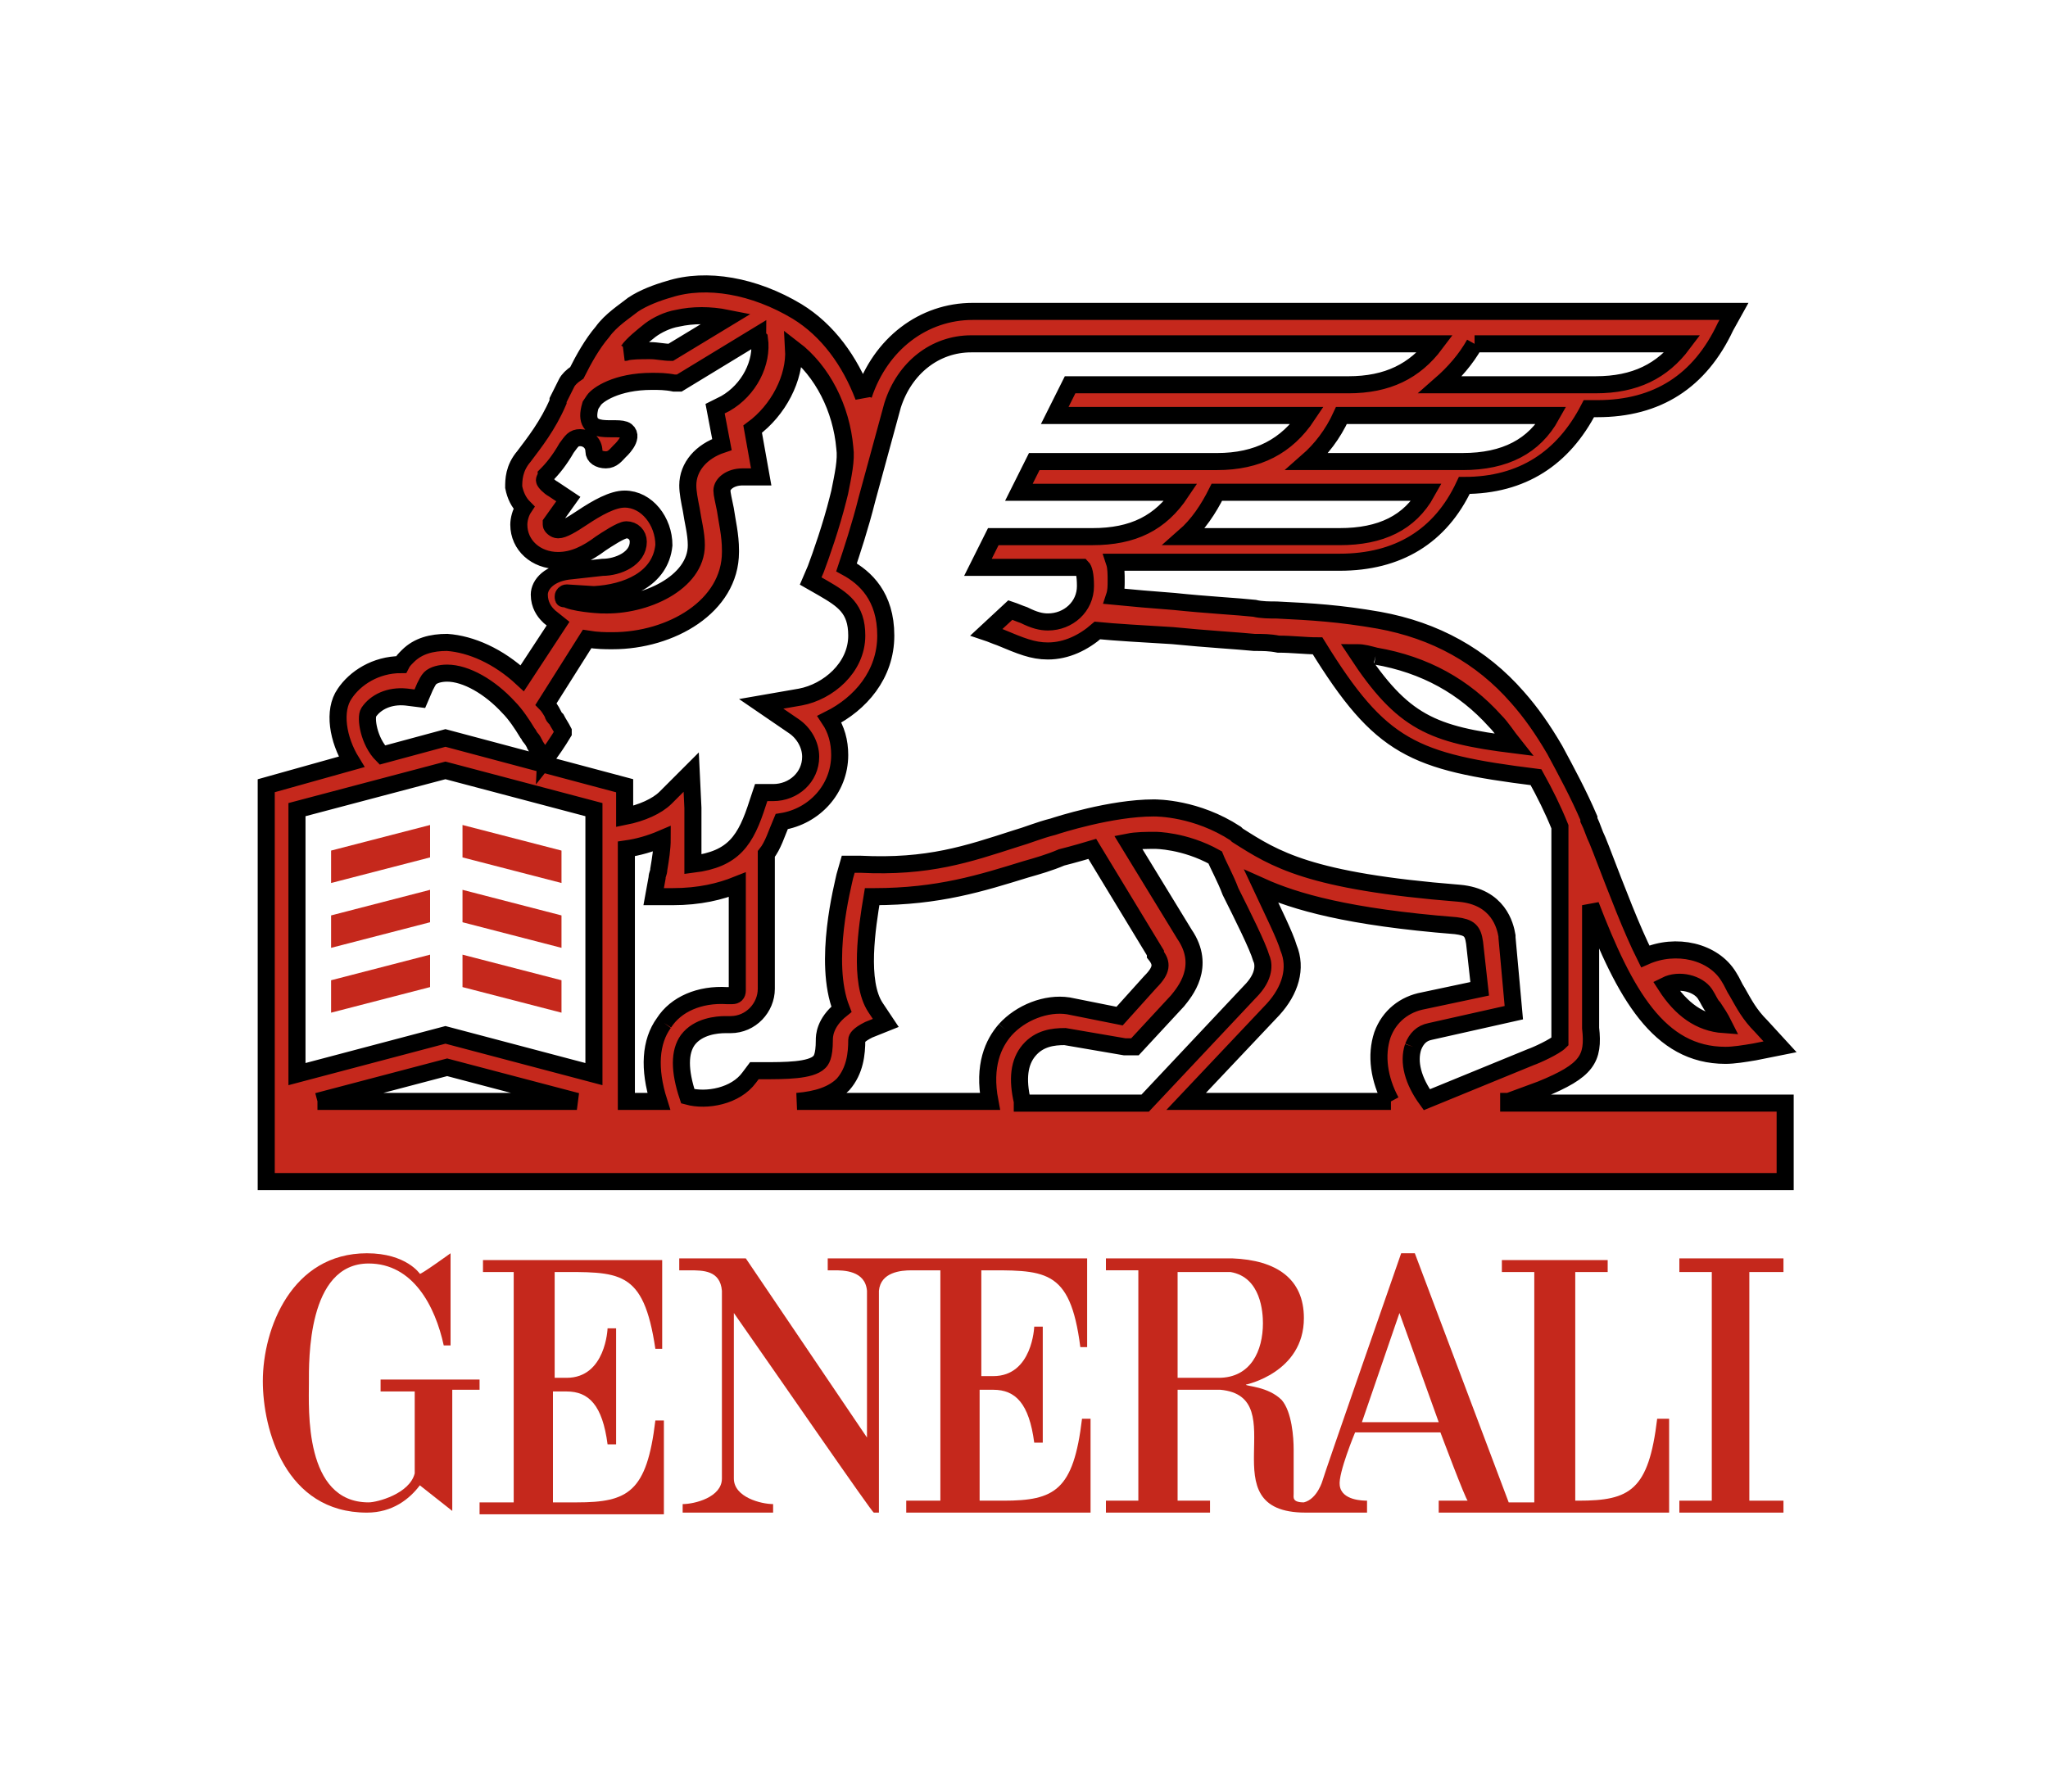 <svg width="120" height="105" xmlns="http://www.w3.org/2000/svg">

 <g>
  <title>background</title>
  <rect fill="none" id="canvas_background" height="107" width="122" y="-1" x="-1"/>
 </g>
 <g>
  <title>Layer 1</title>
  <g id="svg_1">
   <path id="svg_2" d="m32.5,80.65l0,-6.1c3.8,0 5.2,-0.2 5.9,4.5l0.4,0l0,-5.2l-10.5,0l0,0.7l1.8,0l0,13.5l-2,0l0,0.7l10.8,0l0,-5.5l-0.5,0c-0.5,4.2 -1.6,4.8 -4.6,4.8l-1.4,0l0,-6.5l0.8,0c1.3,0 2.1,0.8 2.4,3.1l0.5,0l0,-6.8c0,0 -0.5,0 -0.5,0c0,0 -0.1,2.9 -2.4,2.9l-0.7,0l0,-0.1z" fill="#C5281C"/>
   <path id="svg_3" d="m28.2,80.85l-5.9,0l0,0.7l2,0l0,4.8c-0.3,1.2 -2.2,1.7 -2.7,1.7c-3.8,0 -3.5,-5.5 -3.5,-7c0,-1.3 -0.1,-7 3.5,-7c2.6,0 3.9,2.5 4.4,4.8l0.4,0c0,-0.9 0,-5.4 0,-5.4c0,0 -1.8,1.3 -1.8,1.2c0,0 -0.8,-1.2 -3.1,-1.2c-4.4,0 -6.1,4.4 -6.1,7.5c0,2.8 1.3,7.7 6.1,7.7c1.5,0 2.5,-0.8 3.1,-1.6c0,0 1.9,1.5 1.9,1.5l0,-7.1l1.6,0l0,-0.6l0.1,0z" fill="#C5281C"/>
   <path id="svg_4" d="m97.1,83.15c-0.5,4.2 -1.6,4.8 -4.6,4.8l-0.2,0l0,-13.4l1.9,0l0,-0.7l-6.2,0l0,0.7l1.9,0l0,13.5l-1.5,0l-5.5,-14.6l-0.8,0c0,0 -4.6,13.2 -4.6,13.3c0,0 -0.3,1.1 -1.1,1.3c-0.7,0 -0.6,-0.3 -0.6,-0.5l0,-2.6c0,-0.7 -0.1,-2.2 -0.7,-2.9c-0.8,-0.8 -2.1,-0.8 -2.1,-0.9c0,0 3.4,-0.7 3.4,-3.9c0,-2.3 -1.6,-3.4 -4.2,-3.5l-7.4,0l0,0.7l1.9,0l0,13.5l-1.9,0l0,0.7l6.1,0l0,-0.7l-1.9,0l0,-6.5l2.5,0c4.4,0.4 -0.8,7.2 5,7.2l3.6,0l0,-0.7c-0.2,0 -1.5,0 -1.6,-0.9c-0.1,-0.7 0.9,-3.1 0.9,-3.1l5,0c0,0 1.5,4 1.6,4l-1.7,0l0,0.7l13.5,0l0,-5.5l-0.7,0zm-25.7,-2.4l-2.4,0l0,-6.2l3.1,0c1.8,0.3 1.9,2.4 1.9,3c0,1.6 -0.7,3.2 -2.6,3.2m8.4,2.6l2.2,-6.4l2.3,6.4l-4.5,0z" fill="#C5281C"/>
   <path id="svg_5" d="m57.4,74.45c3.8,0 5.3,-0.2 5.9,4.5l0.4,0l0,-5.2l-15.2,0l0,0.7l0.4,0c0.5,0 1.8,0 1.9,1.2l0,0l0,8.6l-7.1,-10.5l-3.9,0l0,0.7l0.6,0c0.8,0 1.8,0 1.9,1.2l0,11c0,1.1 -1.6,1.5 -2.3,1.5l0,0l0,0.5l5.3,0l0,-0.5c-0.7,0 -2.3,-0.4 -2.3,-1.5l0,-9.7c2.8,4 8.1,11.7 8.2,11.7l0.3,0l0,-13c0.1,-1.1 1.3,-1.2 1.9,-1.2l1.7,0l0,13.5l-2,0l0,0.7l10.8,0l0,-5.5l-0.5,0c-0.5,4.2 -1.6,4.8 -4.6,4.8l-1.4,0l0,-6.5l0.8,0c1.3,0 2.1,0.8 2.4,3.1l0.5,0l0,-6.8c0,0 -0.5,0 -0.5,0c0,0 -0.1,2.9 -2.4,2.9l-0.7,0l0,-6.2l-0.1,0z" fill="#C5281C"/>
   <polygon id="svg_6" points="104.5,74.55 104.5,73.75 98.4,73.75 98.4,74.55 100.3,74.55 100.3,87.95 98.4,87.95 98.4,88.65 104.5,88.65 104.5,87.95 102.5,87.95 102.5,74.55 " fill="#C5281C"/>
   <path stroke="null" id="svg_7" d="m88.4,64.55l1.9,-0.7l0,0c2.7,-1.1 3.1,-1.8 2.9,-3.6l0,-7.2c2,5.2 4,8.8 7.9,8.8c0.5,0 1.1,-0.1 1.7,-0.2l1.5,-0.3l-1.1,-1.2c-0.7,-0.7 -1,-1.3 -1.4,-2c-0.2,-0.3 -0.3,-0.6 -0.5,-0.9c-0.9,-1.5 -3.1,-2 -4.9,-1.2c-0.8,-1.6 -1.6,-3.7 -2.6,-6.3l-0.2,-0.5c-0.2,-0.4 -0.3,-0.8 -0.5,-1.2l0,-0.1l0,0c-0.6,-1.4 -1.3,-2.7 -2,-4c-0.7,-1.2 -1.4,-2.2 -2.2,-3.1c-2.1,-2.4 -4.8,-3.9 -8.1,-4.5c-2.3,-0.4 -3.9,-0.5 -6,-0.6c-0.4,0 -0.9,0 -1.3,-0.1c-0.9,-0.1 -2.8,-0.2 -4.7,-0.4c-1.3,-0.1 -2.5,-0.2 -3.5,-0.3c0.1,-0.3 0.1,-0.6 0.1,-0.9c0,-0.4 0,-0.8 -0.1,-1.1l13.2,0c3.4,0 5.9,-1.5 7.3,-4.5c3.4,0 5.8,-1.6 7.3,-4.5l0.5,0c3.5,0 6,-1.6 7.5,-4.8l0.5,-0.9l-44.6,0c-2.9,0 -5.4,1.9 -6.4,4.9l0,0.1c-0.8,-2.1 -2.1,-3.9 -3.9,-5c-2.5,-1.5 -5.3,-2 -7.5,-1.3c-0.7,0.2 -1.5,0.5 -2.1,0.9c-0.5,0.4 -1.3,0.9 -1.8,1.6c-0.6,0.7 -1.1,1.6 -1.5,2.4c-0.3,0.2 -0.5,0.4 -0.6,0.6l-0.5,1l0,0.1c-0.6,1.4 -1.4,2.4 -2,3.2c-0.6,0.7 -0.6,1.4 -0.6,1.8c0.1,0.5 0.3,0.9 0.6,1.2l0,0c-0.2,0.3 -0.3,0.7 -0.3,1c0,1.2 1,2.1 2.3,2.1c0.9,0 1.7,-0.4 2.5,-1c0.3,-0.2 1.2,-0.8 1.5,-0.8c0.4,0 0.7,0.3 0.7,0.7c0,1 -1.2,1.5 -2.1,1.5l-1.8,0.2c-1.3,0.1 -1.9,0.8 -1.9,1.4c0,0.6 0.3,1 0.5,1.2l0.1,0.1l0.5,0.4l-2.1,3.2c-1.4,-1.3 -3,-2 -4.4,-2.1c-0.9,0 -1.7,0.2 -2.3,0.8c-0.2,0.2 -0.3,0.3 -0.4,0.5l0,0c-1.5,0 -2.7,0.8 -3.3,1.7c-0.7,1 -0.4,2.7 0.4,4l-5,1.4l0,23.2l89,0l0,-4.6l-16.2,0l0,-0.1zm11.5,-6.3c0.2,0.3 0.3,0.6 0.5,0.8c0.2,0.3 0.4,0.6 0.6,1c-1.4,-0.1 -2.5,-0.9 -3.4,-2.3c0.8,-0.4 1.9,-0.1 2.3,0.5m-19.3,-19.8c2.9,0.5 5.2,1.8 7,3.8c0.4,0.4 0.7,0.9 1.1,1.4c-4.8,-0.6 -6.5,-1.3 -9.2,-5.4c0.4,0 0.7,0.1 1.1,0.2m-2.1,-7l-9.1,0c0.8,-0.7 1.4,-1.6 1.9,-2.6l12.3,0c-1,1.8 -2.7,2.6 -5.1,2.6m7.2,-4.4l-9.1,0c0.8,-0.7 1.5,-1.6 2,-2.7l12.3,0c-1,1.8 -2.7,2.7 -5.2,2.7m0.7,-6.9l12.2,0c-1.2,1.6 -2.8,2.4 -5.1,2.4l-9.1,0c0.8,-0.7 1.5,-1.5 2,-2.4m-49.6,0.4c0.3,-0.4 0.8,-0.8 1.3,-1.2c0.4,-0.3 1,-0.6 1.6,-0.7c0.9,-0.2 1.9,-0.2 2.9,0l-3.3,2c-0.4,0 -0.8,-0.1 -1.2,-0.1c-0.6,0 -1.1,0 -1.5,0.1c0.1,0 0.1,0 0.2,-0.1m-3.8,14.4c0,-0.1 0.1,-0.2 0.2,-0.2l1.6,0.1c1.9,-0.1 3.9,-0.9 4.1,-2.9c0,-1.4 -1,-2.7 -2.3,-2.7c-0.7,0 -1.6,0.5 -2.5,1.1c-0.6,0.4 -1.1,0.7 -1.4,0.7c-0.2,0 -0.4,-0.2 -0.4,-0.3c0,0 0,0 0,-0.1l1,-1.4l-0.9,-0.6c-0.2,-0.1 -0.5,-0.4 -0.5,-0.5c0,-0.1 0.1,-0.2 0.1,-0.3c0.4,-0.4 0.8,-0.9 1.2,-1.6c0.3,-0.4 0.4,-0.6 0.8,-0.6c0.4,0 0.8,0.3 0.8,0.8c0,0.3 0.3,0.5 0.7,0.5c0.4,0 0.6,-0.3 0.8,-0.5c0,0 0.9,-0.8 0.4,-1.2c-0.5,-0.4 -2.7,0.5 -2.1,-1.5l0.2,-0.3c0.2,-0.3 1.3,-1.1 3.4,-1.1c0.4,0 0.8,0 1.3,0.1l0.3,0l4.6,-2.8c0,0.1 0.1,0.2 0.1,0.2l0,0c0.2,1.4 -0.6,3 -2,3.8l-0.6,0.3l0.4,2.1c-1.2,0.4 -2,1.3 -2,2.4c0,0.4 0.1,0.9 0.2,1.4c0.1,0.7 0.3,1.4 0.3,2.1c0,2.2 -3,3.6 -5.5,3.5l-0.1,0c-0.1,0 -1.7,-0.1 -2.1,-0.4c-0.1,0.1 -0.1,0 -0.1,-0.1m-11.4,6.8c0.4,-0.6 1.2,-1 2.2,-0.9l0.8,0.1l0.3,-0.7c0.1,-0.2 0.2,-0.4 0.3,-0.5c0.2,-0.2 0.6,-0.3 1,-0.3c1.1,0 2.5,0.8 3.6,2c0.4,0.4 0.8,1 1.1,1.5c0.1,0.1 0.1,0.2 0.2,0.3c0.1,0.1 0.2,0.3 0.2,0.3c0,0.1 0.6,0.9 0.6,1c0.4,-0.5 0.8,-1.1 1.1,-1.6c0,0 0,-0.1 0,-0.1c-0.1,-0.2 -0.3,-0.5 -0.4,-0.7l-0.1,-0.1c0,0 0,0 0,0c0,0 -0.1,-0.1 -0.1,-0.2c-0.1,-0.2 -0.3,-0.5 -0.4,-0.6l2.4,-3.8c0.6,0.1 1.1,0.1 1.4,0.1l0.1,0c3.4,0 6.9,-2 6.9,-5.2l0,-0.1c0,-0.9 -0.2,-1.7 -0.3,-2.4c-0.1,-0.5 -0.2,-0.9 -0.2,-1.1c0,-0.4 0.5,-0.8 1.2,-0.8l1.1,0l-0.5,-2.8c1.5,-1.1 2.5,-3 2.4,-4.7c1.7,1.3 2.8,3.5 3,5.8c0.1,0.7 -0.1,1.6 -0.3,2.6l-0.1,0.4l0,0c-0.4,1.6 -1,3.3 -1.3,4.1l-0.3,0.7l0.7,0.4c1.2,0.7 2,1.2 2,2.8c0,1.9 -1.7,3.3 -3.3,3.6l-2.3,0.4l1.9,1.3c0.6,0.4 1,1.1 1,1.8c0,1.2 -1,2.1 -2.2,2.1l-0.7,0l-0.2,0.6c-0.7,2.2 -1.4,3.3 -3.8,3.6c0,-0.7 0,-1.4 0,-2.3c0,-0.2 0,-0.8 0,-1l-0.1,-2.1l-1.5,1.5c-0.5,0.5 -1.4,0.9 -2.4,1.1l0,-1.8l-10.5,-2.8l-3.7,1c-0.8,-0.8 -1,-2.2 -0.8,-2.5m-3,22.8l7.6,-2l7.6,2l-15.2,0zm16.2,-1.6l-8.7,-2.3l-8.7,2.3l0,-15.5l8.7,-2.3l8.7,2.3l0,15.5zm4.1,-3c-0.8,1.1 -0.9,2.7 -0.3,4.6l-1.9,0l0,-14.8c0.7,-0.1 1.4,-0.3 2.1,-0.6c0,0.6 -0.1,1.2 -0.2,1.8c0,0.2 -0.1,0.3 -0.1,0.5l-0.2,1.1l1.1,0c1.6,0 2.8,-0.3 3.8,-0.7l0,6.2c0,0.2 -0.1,0.3 -0.3,0.3l-0.3,0c-1.6,-0.1 -3,0.5 -3.7,1.6m20,0.4c-0.7,0.8 -1.3,2.1 -0.9,4.2l-11.3,0c1.2,-0.1 2.1,-0.4 2.7,-1c0.7,-0.8 0.8,-1.8 0.8,-2.6c0,-0.1 0.1,-0.3 0.7,-0.6l1,-0.4l-0.6,-0.9c-1,-1.5 -0.5,-4.7 -0.2,-6.5l0.1,0c3.8,0 6.3,-0.8 8.9,-1.6c0.7,-0.2 1.4,-0.4 2.1,-0.7l0,0c0,0 0.8,-0.2 1.8,-0.5l3.7,6.1l0,0.1c0.4,0.5 0.4,0.9 -0.3,1.6l-1.8,2l-3,-0.6l0,0c-1.3,-0.2 -2.8,0.4 -3.7,1.4m1,4.2c-0.3,-1.3 -0.2,-2.3 0.4,-3c0.6,-0.7 1.4,-0.8 2.1,-0.8l3.5,0.6l0.1,0l0.5,0l2.5,-2.7l0,0c0.4,-0.5 1.7,-2 0.4,-3.9l-3.3,-5.4c0.5,-0.1 1.1,-0.1 1.6,-0.1l0,0c0,0 1.7,0 3.5,1c0.2,0.5 0.6,1.2 0.9,2c0.7,1.4 1.6,3.2 1.8,3.9c0.1,0.2 0.3,0.9 -0.5,1.8l-6.3,6.7l-7.2,0l0,-0.1zm21.6,0l-12,0l5.1,-5.4c1,-1.1 1.4,-2.4 0.9,-3.6c-0.2,-0.7 -0.9,-2.1 -1.6,-3.6c2,0.9 5.1,1.8 11.4,2.3c0.8,0.1 1,0.3 1.1,1l0.3,2.7l-3.3,0.7c-1.1,0.2 -2,0.9 -2.4,2c-0.4,1.2 -0.2,2.6 0.5,3.9m1.3,-3.2c0.2,-0.5 0.5,-0.8 1,-0.9l4.9,-1.1l-0.4,-4.4l0,-0.1c-0.1,-0.6 -0.5,-2.3 -2.8,-2.5c-8.8,-0.7 -10.8,-2 -13,-3.4c0,0 0,0 0,0l0,0l-0.1,-0.1c-2.3,-1.5 -4.6,-1.5 -4.8,-1.5c-2.5,0 -5.6,1 -5.9,1.1c-0.8,0.2 -1.5,0.5 -2.2,0.7c-2.8,0.9 -5.1,1.7 -9.1,1.5l-0.7,0l-0.2,0.7c-0.1,0.5 -1.3,5 -0.2,7.8c-1,0.8 -1,1.6 -1,1.8c0,1 -0.2,1.2 -0.3,1.3c-0.5,0.5 -2,0.5 -3.3,0.5l0,0l-0.5,0l-0.3,0.4c-0.8,1.1 -2.5,1.4 -3.6,1.1c-0.5,-1.5 -0.5,-2.6 0,-3.3c0.6,-0.8 1.7,-0.9 2.2,-0.9l0.3,0c1.2,0 2.1,-1 2.1,-2.1l0,-7.9c0.4,-0.5 0.6,-1.2 0.9,-1.9c1.9,-0.3 3.4,-1.9 3.4,-3.9c0,-0.8 -0.2,-1.5 -0.6,-2.1c1.8,-0.9 3.3,-2.6 3.3,-4.9c0,-2.3 -1.2,-3.4 -2.3,-4c0.3,-0.9 0.8,-2.4 1.2,-4l1.5,-5.5c0.7,-2.2 2.5,-3.6 4.6,-3.6l27.2,0c-1.2,1.6 -2.8,2.4 -5.1,2.4l-16.3,0l-0.9,1.8l14.8,0c-1.2,1.8 -2.9,2.7 -5.3,2.7l-10.7,0l-0.9,1.8l9.5,0c-1.2,1.8 -2.8,2.6 -5.2,2.6l-5.8,0l-0.9,1.8l6.1,0c0.1,0.1 0.2,0.4 0.2,1.1c0,1.2 -1,2.1 -2.2,2.1c-0.4,0 -0.8,-0.1 -1.4,-0.4c-0.3,-0.1 -0.5,-0.2 -0.8,-0.3l-1.4,1.3c0.3,0.1 0.5,0.2 0.8,0.3l0,0c1.2,0.5 1.9,0.8 2.8,0.8c1.1,0 2.1,-0.5 2.9,-1.2c1,0.1 2.7,0.2 4.4,0.3c2,0.2 3.8,0.3 4.8,0.4c0.5,0 0.9,0 1.4,0.1c0.8,0 1.6,0.1 2.3,0.1c3.7,6 5.6,6.8 12.8,7.7c0.5,0.9 1,1.9 1.4,2.9l0,11.7l0,0.1c0,0.5 0,0.7 0,0.8c-0.3,0.3 -1.4,0.8 -1.7,0.9l-6.1,2.5c-0.8,-1.1 -1.1,-2.2 -0.8,-3.1" fill="#C5281C"/>
   <polygon id="svg_8" points="32.9,49.85 27.1,48.35 27.1,50.25 32.9,51.75 " fill="#C5281C"/>
   <polygon id="svg_9" points="19.4,51.75 25.2,50.25 25.2,48.35 19.4,49.85 " fill="#C5281C"/>
   <polygon id="svg_10" points="19.4,55.55 25.2,54.05 25.2,52.15 19.4,53.65 " fill="#C5281C"/>
   <polygon id="svg_11" points="32.9,53.65 27.1,52.15 27.1,54.05 32.9,55.55 " fill="#C5281C"/>
   <polygon id="svg_12" points="32.9,57.45 27.1,55.95 27.1,57.85 32.9,59.35 " fill="#C5281C"/>
   <polygon id="svg_13" points="19.4,59.35 25.2,57.85 25.2,55.95 19.4,57.45 " fill="#C5281C"/>
  </g>
 </g>
</svg>